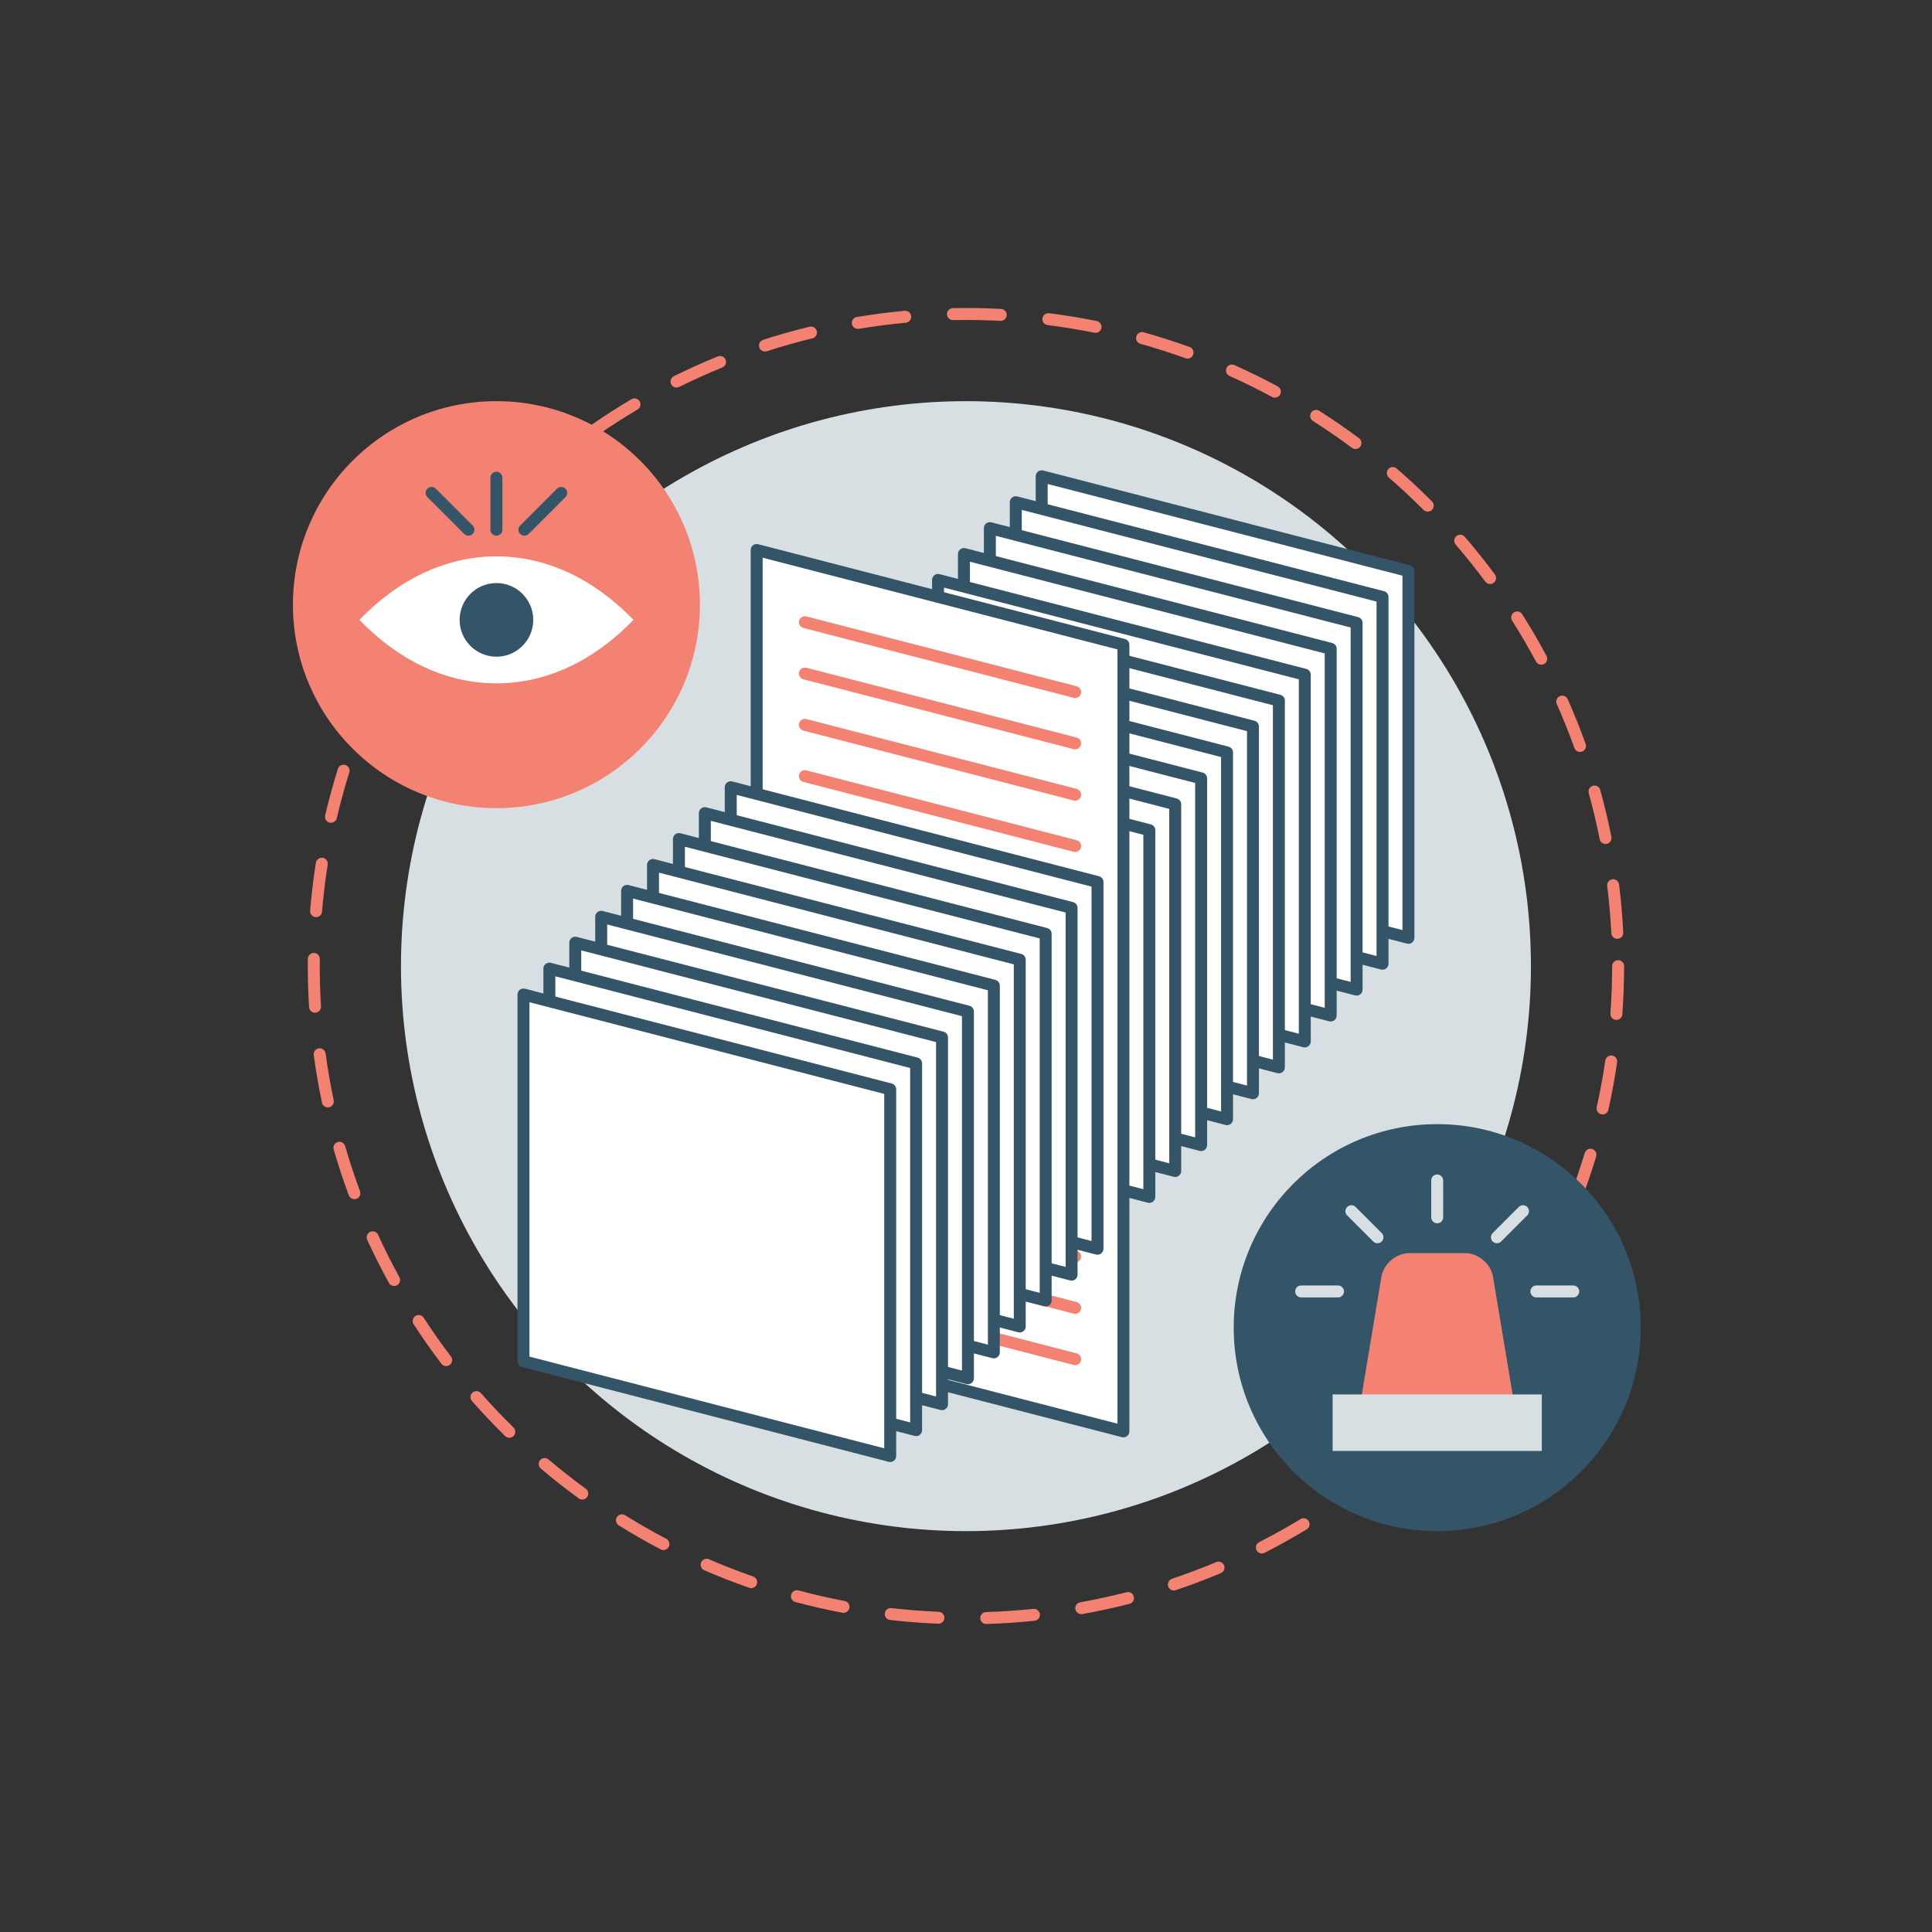 <?xml version="1.0" encoding="utf-8"?>
<!-- Generator: Adobe Illustrator 16.0.0, SVG Export Plug-In . SVG Version: 6.00 Build 0)  -->
<!DOCTYPE svg PUBLIC "-//W3C//DTD SVG 1.1//EN" "http://www.w3.org/Graphics/SVG/1.1/DTD/svg11.dtd">
<svg version="1.1" id="Layer_1" xmlns="http://www.w3.org/2000/svg" xmlns:xlink="http://www.w3.org/1999/xlink" x="0px" y="0px"
	 width="401px" height="401px" viewBox="0 0 401 401" enable-background="new 0 0 401 401" xml:space="preserve">
<rect x="0" y="0" width="401" height="401" fill="#333333" stroke="none"/>
<g id="circles">
	<g>
		<path fill="#F48272" d="M204.7,337.072c-0.668,0-1.22-0.531-1.24-1.203c-0.021-0.686,0.519-1.258,1.203-1.277
			c3.27-0.102,6.569-0.321,9.81-0.657c0.669-0.062,1.292,0.424,1.362,1.106c0.069,0.683-0.424,1.291-1.106,1.361
			c-3.299,0.343-6.659,0.566-9.989,0.668C204.726,337.072,204.714,337.072,204.7,337.072z M194.778,337.018
			c-0.018,0-0.034,0-0.054-0.001c-3.327-0.137-6.687-0.401-9.98-0.778c-0.683-0.078-1.171-0.692-1.092-1.375
			c0.077-0.68,0.702-1.174,1.373-1.09c3.236,0.371,6.535,0.627,9.804,0.762c0.685,0.03,1.218,0.607,1.188,1.294
			C195.988,336.496,195.439,337.018,194.778,337.018z M224.426,335.025c-0.589,0-1.112-0.422-1.219-1.021
			c-0.122-0.676,0.329-1.319,1.003-1.438c3.214-0.574,6.447-1.275,9.605-2.083c0.667-0.171,1.343,0.229,1.512,0.896
			c0.169,0.664-0.231,1.34-0.896,1.508c-3.22,0.822-6.512,1.538-9.786,2.122C224.572,335.02,224.499,335.025,224.426,335.025z
			 M175.078,334.755c-0.077,0-0.156-0.009-0.233-0.021c-3.266-0.619-6.549-1.37-9.764-2.229c-0.662-0.181-1.056-0.857-0.878-1.521
			c0.178-0.662,0.861-1.047,1.521-0.879c3.155,0.846,6.379,1.582,9.585,2.191c0.673,0.127,1.114,0.776,0.986,1.448
			C176.183,334.34,175.662,334.755,175.078,334.755z M243.641,330.113c-0.519,0-1.003-0.328-1.177-0.846
			c-0.219-0.65,0.133-1.354,0.781-1.572c3.087-1.037,6.177-2.204,9.187-3.47c0.634-0.267,1.359,0.032,1.624,0.665
			c0.267,0.632-0.031,1.356-0.662,1.624c-3.065,1.288-6.214,2.478-9.356,3.534C243.904,330.094,243.771,330.113,243.641,330.113z
			 M155.917,329.628c-0.137,0-0.272-0.022-0.408-0.07c-3.139-1.094-6.281-2.32-9.339-3.647c-0.629-0.271-0.918-1.003-0.646-1.63
			c0.272-0.631,1.004-0.924,1.634-0.646c3.002,1.301,6.087,2.506,9.168,3.58c0.647,0.227,0.988,0.934,0.764,1.581
			C156.911,329.305,156.431,329.628,155.917,329.628z M261.905,322.435c-0.451,0-0.887-0.246-1.104-0.678
			c-0.312-0.61-0.07-1.358,0.541-1.669c2.908-1.483,5.795-3.095,8.584-4.783c0.586-0.356,1.35-0.168,1.705,0.418
			c0.354,0.587,0.169,1.35-0.418,1.705c-2.841,1.721-5.781,3.358-8.744,4.871C262.287,322.39,262.096,322.435,261.905,322.435z
			 M137.704,321.726c-0.195,0-0.394-0.044-0.576-0.143c-2.946-1.545-5.873-3.221-8.697-4.979c-0.583-0.361-0.762-1.127-0.397-1.709
			c0.362-0.583,1.129-0.76,1.709-0.4c2.772,1.729,5.646,3.371,8.538,4.89c0.607,0.319,0.843,1.067,0.523,1.677
			C138.582,321.484,138.149,321.726,137.704,321.726z M278.857,312.157c-0.389,0-0.771-0.181-1.012-0.521
			c-0.397-0.559-0.268-1.334,0.292-1.731c2.657-1.891,5.28-3.904,7.798-5.986c0.526-0.437,1.311-0.362,1.746,0.164
			c0.438,0.529,0.364,1.312-0.164,1.748c-2.562,2.121-5.234,4.173-7.941,6.099C279.357,312.085,279.106,312.157,278.857,312.157z
			 M120.854,311.241c-0.255,0-0.51-0.075-0.73-0.235c-2.691-1.962-5.342-4.046-7.876-6.193c-0.522-0.442-0.587-1.225-0.145-1.748
			c0.441-0.524,1.226-0.587,1.75-0.146c2.487,2.109,5.09,4.155,7.732,6.082c0.554,0.402,0.675,1.179,0.271,1.732
			C121.614,311.065,121.235,311.241,120.854,311.241z M294.136,299.516c-0.325,0-0.65-0.129-0.896-0.386
			c-0.475-0.493-0.458-1.279,0.036-1.754c2.359-2.259,4.662-4.635,6.85-7.059c0.461-0.51,1.245-0.549,1.754-0.091
			c0.509,0.459,0.55,1.245,0.091,1.753c-2.228,2.47-4.573,4.888-6.975,7.188C294.755,299.399,294.444,299.516,294.136,299.516z
			 M105.715,298.421c-0.313,0-0.627-0.117-0.87-0.354c-2.376-2.333-4.694-4.779-6.889-7.271c-0.453-0.514-0.403-1.299,0.11-1.752
			c0.517-0.453,1.3-0.402,1.752,0.111c2.153,2.447,4.431,4.848,6.767,7.137c0.487,0.479,0.496,1.269,0.017,1.756
			C106.358,298.295,106.036,298.421,105.715,298.421z M307.419,284.782c-0.267,0-0.532-0.085-0.76-0.26
			c-0.541-0.423-0.641-1.202-0.22-1.743c2.007-2.581,3.941-5.268,5.75-7.981c0.38-0.571,1.151-0.726,1.723-0.345
			c0.569,0.379,0.725,1.148,0.344,1.721c-1.843,2.767-3.812,5.5-5.854,8.13C308.155,284.617,307.79,284.782,307.419,284.782z
			 M92.604,283.539c-0.375,0-0.745-0.169-0.988-0.492c-2.013-2.647-3.949-5.404-5.76-8.188c-0.373-0.575-0.209-1.345,0.365-1.718
			s1.343-0.211,1.717,0.364c1.776,2.732,3.679,5.439,5.654,8.042c0.413,0.547,0.308,1.323-0.238,1.739
			C93.129,283.457,92.866,283.539,92.604,283.539z M318.421,268.268c-0.207,0-0.416-0.054-0.609-0.162
			c-0.598-0.336-0.808-1.092-0.471-1.689c1.606-2.846,3.129-5.787,4.521-8.74c0.294-0.618,1.032-0.884,1.652-0.594
			c0.62,0.293,0.884,1.033,0.593,1.652c-1.418,3.008-2.968,6.002-4.605,8.902C319.273,268.041,318.853,268.268,318.421,268.268z
			 M81.803,266.914c-0.438,0-0.862-0.231-1.088-0.645c-1.602-2.911-3.114-5.919-4.498-8.939c-0.285-0.621-0.011-1.356,0.612-1.645
			c0.627-0.281,1.358-0.014,1.646,0.611c1.357,2.965,2.844,5.919,4.415,8.776c0.33,0.6,0.11,1.354-0.489,1.687
			C82.21,266.865,82.006,266.914,81.803,266.914z M326.89,250.311c-0.146,0-0.3-0.026-0.445-0.082
			c-0.641-0.246-0.958-0.965-0.714-1.604c1.175-3.056,2.248-6.188,3.188-9.312c0.197-0.658,0.892-1.026,1.547-0.831
			c0.657,0.197,1.028,0.891,0.83,1.547c-0.959,3.184-2.052,6.375-3.247,9.488C327.857,250.008,327.388,250.311,326.89,250.311z
			 M73.556,248.895c-0.505,0-0.979-0.308-1.164-0.808c-1.156-3.113-2.211-6.313-3.138-9.513c-0.19-0.657,0.188-1.347,0.848-1.535
			c0.657-0.195,1.348,0.188,1.536,0.847c0.909,3.14,1.945,6.278,3.08,9.337c0.239,0.643-0.089,1.356-0.73,1.597
			C73.845,248.871,73.698,248.895,73.556,248.895z M332.622,231.311c-0.09,0-0.181-0.012-0.271-0.029
			c-0.668-0.149-1.09-0.812-0.94-1.479c0.707-3.183,1.307-6.436,1.778-9.671c0.103-0.677,0.727-1.147,1.408-1.049
			c0.68,0.102,1.148,0.73,1.05,1.41c-0.482,3.294-1.094,6.607-1.814,9.848C333.704,230.917,333.19,231.311,332.622,231.311z
			 M68.04,229.846c-0.573,0-1.09-0.402-1.212-0.986c-0.688-3.26-1.262-6.578-1.704-9.867c-0.092-0.68,0.385-1.305,1.063-1.396
			c0.675-0.1,1.304,0.385,1.396,1.062c0.436,3.229,0.998,6.487,1.673,9.688c0.142,0.671-0.287,1.33-0.958,1.469
			C68.212,229.836,68.125,229.846,68.04,229.846z M335.496,211.689c-0.031,0-0.062-0.002-0.094-0.004
			c-0.683-0.052-1.194-0.646-1.146-1.328c0.235-3.244,0.354-6.55,0.354-9.824c0-0.686,0.557-1.242,1.242-1.242
			s1.242,0.558,1.242,1.242c0,3.334-0.123,6.699-0.363,10.004C336.684,211.19,336.14,211.689,335.496,211.689z M65.384,210.193
			c-0.65,0-1.197-0.507-1.237-1.164c-0.172-2.807-0.26-5.666-0.26-8.496c0-0.508,0.001-1.014,0.007-1.516
			c0.009-0.685,0.562-1.23,1.242-1.23c0.005,0,0.009,0,0.014,0c0.687,0.01,1.234,0.571,1.229,1.256
			c-0.006,0.496-0.009,0.99-0.009,1.49c0,2.779,0.088,5.586,0.256,8.343c0.043,0.684-0.479,1.272-1.162,1.313
			C65.435,210.191,65.409,210.193,65.384,210.193z M335.677,194.859c-0.656,0-1.205-0.517-1.237-1.18
			c-0.166-3.27-0.452-6.562-0.852-9.793c-0.085-0.683,0.398-1.302,1.079-1.387c0.681-0.081,1.299,0.4,1.384,1.081
			c0.407,3.289,0.698,6.646,0.866,9.974c0.035,0.686-0.492,1.268-1.177,1.303C335.718,194.857,335.698,194.859,335.677,194.859z
			 M65.604,190.359c-0.034,0-0.068,0-0.104-0.004c-0.684-0.058-1.189-0.654-1.133-1.339c0.276-3.323,0.68-6.669,1.196-9.944
			c0.106-0.676,0.749-1.139,1.421-1.032c0.677,0.108,1.14,0.743,1.03,1.421c-0.508,3.217-0.902,6.5-1.174,9.763
			C66.784,189.869,66.242,190.359,65.604,190.359z M333.238,175.178c-0.578,0-1.099-0.408-1.215-0.999
			c-0.638-3.204-1.403-6.422-2.275-9.563c-0.183-0.66,0.205-1.344,0.864-1.527c0.663-0.184,1.345,0.203,1.527,0.863
			c0.888,3.201,1.668,6.479,2.316,9.742c0.136,0.674-0.302,1.327-0.975,1.461C333.401,175.172,333.319,175.178,333.238,175.178z
			 M68.695,170.771c-0.095,0-0.188-0.011-0.283-0.032c-0.667-0.157-1.081-0.825-0.927-1.491c0.761-3.239,1.65-6.489,2.644-9.659
			c0.205-0.653,0.897-1.02,1.557-0.812c0.653,0.205,1.02,0.901,0.812,1.557c-0.978,3.112-1.851,6.303-2.595,9.482
			C69.769,170.386,69.258,170.771,68.695,170.771z M327.94,156.067c-0.509,0-0.985-0.315-1.168-0.821
			c-1.102-3.073-2.332-6.141-3.653-9.117c-0.277-0.627,0.005-1.358,0.63-1.639c0.629-0.279,1.359,0.004,1.64,0.631
			c1.346,3.032,2.598,6.156,3.721,9.285c0.231,0.646-0.104,1.355-0.748,1.587C328.221,156.043,328.079,156.067,327.94,156.067z
			 M74.636,151.836c-0.152,0-0.307-0.026-0.458-0.087c-0.638-0.253-0.949-0.974-0.695-1.611c1.229-3.093,2.586-6.179,4.041-9.175
			c0.301-0.615,1.042-0.875,1.659-0.572c0.617,0.298,0.874,1.042,0.574,1.657c-1.427,2.939-2.762,5.972-3.967,9.006
			C75.597,151.54,75.129,151.836,74.636,151.836z M319.897,137.959c-0.442,0-0.871-0.235-1.095-0.654
			c-1.54-2.872-3.206-5.729-4.954-8.486c-0.367-0.577-0.195-1.345,0.383-1.713c0.578-0.366,1.347-0.196,1.713,0.385
			c1.781,2.809,3.479,5.716,5.045,8.644c0.324,0.605,0.098,1.355-0.507,1.683C320.295,137.914,320.095,137.959,319.897,137.959z
			 M83.302,133.979c-0.211,0-0.426-0.057-0.621-0.168c-0.594-0.346-0.795-1.105-0.451-1.695c1.67-2.881,3.466-5.734,5.341-8.479
			c0.389-0.568,1.159-0.709,1.726-0.326c0.566,0.388,0.712,1.159,0.326,1.727c-1.842,2.694-3.605,5.496-5.244,8.323
			C84.146,133.756,83.729,133.979,83.302,133.979z M309.282,121.217c-0.382,0-0.755-0.174-0.997-0.502
			c-1.944-2.621-4.011-5.202-6.143-7.68c-0.447-0.519-0.389-1.302,0.131-1.75c0.52-0.447,1.303-0.389,1.75,0.131
			c2.17,2.521,4.275,5.15,6.254,7.818c0.408,0.551,0.293,1.328-0.258,1.738C309.798,121.137,309.539,121.217,309.282,121.217z
			 M94.485,117.584c-0.271,0-0.543-0.087-0.771-0.27c-0.537-0.428-0.626-1.207-0.198-1.742c2.069-2.606,4.263-5.165,6.518-7.609
			c0.465-0.506,1.25-0.532,1.754-0.069c0.504,0.465,0.534,1.251,0.069,1.754c-2.211,2.397-4.364,4.912-6.397,7.469
			C95.212,117.424,94.852,117.584,94.485,117.584z M296.337,106.189c-0.318,0-0.637-0.121-0.879-0.364
			c-2.308-2.313-4.729-4.572-7.195-6.707c-0.518-0.448-0.572-1.231-0.124-1.751c0.446-0.516,1.23-0.576,1.75-0.125
			c2.511,2.176,4.978,4.473,7.327,6.829c0.484,0.486,0.48,1.272-0.002,1.756C296.971,106.068,296.653,106.189,296.337,106.189z
			 M107.933,102.998c-0.332,0-0.662-0.131-0.906-0.391c-0.469-0.5-0.442-1.285,0.059-1.756c2.422-2.27,4.962-4.481,7.55-6.576
			c0.533-0.432,1.312-0.351,1.746,0.184c0.43,0.533,0.348,1.314-0.186,1.745c-2.542,2.059-5.035,4.231-7.415,6.46
			C108.542,102.887,108.236,102.998,107.933,102.998z M281.341,93.199c-0.259,0-0.52-0.08-0.74-0.246
			c-2.618-1.951-5.343-3.832-8.097-5.59c-0.577-0.368-0.747-1.137-0.38-1.714c0.37-0.577,1.137-0.747,1.715-0.378
			c2.806,1.789,5.578,3.703,8.244,5.69c0.549,0.41,0.662,1.188,0.253,1.736C282.094,93.027,281.718,93.199,281.341,93.199z
			 M123.351,90.525c-0.393,0-0.779-0.187-1.021-0.531c-0.391-0.563-0.251-1.338,0.312-1.729c2.728-1.896,5.562-3.713,8.424-5.404
			c0.591-0.348,1.351-0.154,1.699,0.436c0.351,0.592,0.153,1.353-0.436,1.701c-2.812,1.662-5.594,3.447-8.272,5.308
			C123.842,90.453,123.596,90.525,123.351,90.525z M264.607,82.531c-0.197,0-0.398-0.048-0.589-0.148
			c-2.878-1.551-5.85-3.016-8.827-4.346c-0.626-0.281-0.905-1.016-0.626-1.641c0.279-0.627,1.015-0.906,1.64-0.627
			c3.033,1.356,6.06,2.849,8.991,4.428c0.604,0.325,0.83,1.078,0.506,1.682C265.478,82.295,265.049,82.531,264.607,82.531z
			 M140.415,80.439c-0.456,0-0.896-0.254-1.113-0.69c-0.304-0.613-0.054-1.357,0.561-1.665c2.983-1.477,6.052-2.86,9.121-4.111
			c0.634-0.26,1.359,0.046,1.617,0.682c0.259,0.634-0.047,1.357-0.682,1.616c-3.014,1.229-6.026,2.588-8.953,4.039
			C140.788,80.396,140.601,80.439,140.415,80.439z M246.486,74.427c-0.139,0-0.28-0.022-0.422-0.074
			c-3.072-1.109-6.224-2.119-9.363-2.996c-0.66-0.186-1.047-0.869-0.861-1.53c0.185-0.659,0.868-1.044,1.531-0.86
			c3.196,0.896,6.406,1.922,9.538,3.053c0.644,0.232,0.979,0.944,0.744,1.591C247.472,74.112,246.993,74.427,246.486,74.427z
			 M158.774,72.961c-0.524,0-1.012-0.334-1.181-0.858c-0.211-0.651,0.146-1.354,0.798-1.562c3.168-1.024,6.409-1.944,9.637-2.73
			c0.666-0.165,1.336,0.248,1.5,0.912c0.161,0.666-0.247,1.338-0.91,1.5c-3.17,0.771-6.354,1.674-9.46,2.68
			C159.03,72.941,158.9,72.961,158.774,72.961z M227.388,69.084c-0.082,0-0.164-0.012-0.247-0.024
			c-3.198-0.646-6.462-1.181-9.702-1.588c-0.68-0.086-1.162-0.707-1.076-1.386c0.087-0.683,0.709-1.155,1.388-1.078
			c3.301,0.416,6.625,0.961,9.883,1.617c0.672,0.136,1.104,0.791,0.971,1.463C228.484,68.677,227.966,69.084,227.388,69.084z
			 M178.04,68.264c-0.597,0-1.121-0.432-1.224-1.037c-0.112-0.676,0.345-1.316,1.021-1.431c3.271-0.545,6.613-0.979,9.931-1.282
			c0.686-0.07,1.286,0.438,1.352,1.121c0.062,0.683-0.44,1.286-1.123,1.351c-3.255,0.302-6.537,0.724-9.75,1.262
			C178.177,68.258,178.108,68.264,178.04,68.264z M207.712,66.6c-0.022,0-0.043-0.001-0.064-0.001
			c-3.27-0.172-6.583-0.227-9.835-0.161c-0.007,0-0.016,0-0.023,0c-0.674,0-1.228-0.541-1.24-1.218
			c-0.014-0.686,0.53-1.251,1.217-1.266c3.312-0.064,6.685-0.01,10.012,0.164c0.685,0.035,1.211,0.62,1.175,1.305
			C208.915,66.086,208.368,66.6,207.712,66.6z"/>
	</g>
	<g>
		<circle fill="#D7DFE2" cx="200.49" cy="200.533" r="117.267"/>
	</g>
</g>
<g id="papers">
	<g>
		<polygon fill="#FFFFFF" points="292.33,194.646 216.211,174.976 216.211,98.855 292.33,118.526 		"/>
		<path fill="#345568" d="M292.33,195.891c-0.104,0-0.207-0.017-0.311-0.041l-76.12-19.672c-0.549-0.144-0.932-0.637-0.932-1.202
			v-76.12c0-0.383,0.178-0.746,0.481-0.979c0.305-0.236,0.695-0.319,1.07-0.223l76.118,19.671c0.548,0.142,0.932,0.637,0.932,1.201
			v76.12c0,0.385-0.178,0.748-0.48,0.98C292.87,195.8,292.603,195.891,292.33,195.891z M217.451,174.014l73.638,19.03V119.49
			l-73.638-19.033V174.014L217.451,174.014z"/>
	</g>
	<g>
		<polygon fill="#FFFFFF" points="286.952,200.025 210.833,180.354 210.833,104.234 286.952,123.905 		"/>
		<path fill="#345568" d="M286.952,201.268c-0.104,0-0.207-0.016-0.312-0.041l-76.119-19.671c-0.549-0.142-0.932-0.637-0.932-1.202
			v-76.119c0-0.385,0.178-0.746,0.481-0.98c0.304-0.235,0.696-0.319,1.069-0.221l76.12,19.67c0.548,0.143,0.93,0.637,0.93,1.202
			v76.12c0,0.385-0.176,0.744-0.479,0.979C287.492,201.178,287.225,201.268,286.952,201.268z M212.073,179.393l73.639,19.03v-73.557
			l-73.639-19.032V179.393z"/>
	</g>
	<g>
		<polygon fill="#FFFFFF" points="281.574,205.404 205.454,185.732 205.454,109.613 281.574,129.285 		"/>
		<path fill="#345568" d="M281.574,206.645c-0.104,0-0.208-0.014-0.312-0.039l-76.118-19.673c-0.549-0.143-0.932-0.636-0.932-1.2
			v-76.119c0-0.385,0.178-0.748,0.48-0.982c0.305-0.235,0.696-0.317,1.069-0.221l76.12,19.672c0.549,0.143,0.932,0.637,0.932,1.203
			v76.119c0,0.384-0.178,0.744-0.48,0.979C282.113,206.555,281.847,206.645,281.574,206.645z M206.696,184.77l73.638,19.033v-73.558
			l-73.638-19.031V184.77L206.696,184.77z"/>
	</g>
	<g>
		<polygon fill="#FFFFFF" points="276.196,210.781 200.076,191.109 200.076,114.99 276.196,134.663 		"/>
		<path fill="#345568" d="M276.196,212.021c-0.104,0-0.207-0.013-0.311-0.039l-76.119-19.672c-0.549-0.143-0.932-0.637-0.932-1.201
			V114.99c0-0.383,0.178-0.746,0.479-0.982c0.306-0.233,0.698-0.315,1.071-0.219l76.12,19.671c0.548,0.143,0.931,0.637,0.931,1.203
			v76.118c0,0.385-0.177,0.746-0.48,0.982C276.735,211.934,276.469,212.021,276.196,212.021z M201.317,190.148l73.639,19.031
			v-73.558l-73.639-19.03V190.148L201.317,190.148z"/>
	</g>
	<g>
		<polygon fill="#FFFFFF" points="270.818,216.16 194.698,196.488 194.698,120.369 270.818,140.039 		"/>
		<path fill="#345568" d="M270.818,217.402c-0.104,0-0.208-0.015-0.31-0.041l-76.12-19.672c-0.55-0.144-0.932-0.636-0.932-1.201
			v-76.119c0-0.385,0.178-0.748,0.48-0.981c0.305-0.235,0.697-0.318,1.07-0.22l76.12,19.67c0.548,0.143,0.93,0.637,0.93,1.201
			v76.121c0,0.383-0.177,0.744-0.479,0.979C271.358,217.312,271.09,217.402,270.818,217.402z M195.94,195.527l73.638,19.029v-73.556
			l-73.638-19.03V195.527z"/>
	</g>
	<g>
		<polygon fill="#FFFFFF" points="265.44,221.539 189.32,201.865 189.32,125.744 265.44,145.417 		"/>
		<path fill="#345568" d="M265.44,222.779c-0.104,0-0.207-0.014-0.311-0.041l-76.119-19.671c-0.549-0.142-0.931-0.635-0.931-1.202
			v-76.121c0-0.381,0.178-0.744,0.48-0.979c0.302-0.236,0.695-0.318,1.069-0.224l76.12,19.673c0.548,0.143,0.931,0.637,0.931,1.201
			v76.122c0,0.383-0.179,0.744-0.48,0.979C265.979,222.688,265.712,222.779,265.44,222.779z M190.562,200.904l73.639,19.031v-73.558
			l-73.639-19.029V200.904L190.562,200.904z"/>
	</g>
	<g>
		<polygon fill="#FFFFFF" points="260.062,226.916 183.943,207.244 183.943,131.123 260.062,150.796 		"/>
		<path fill="#345568" d="M260.062,228.156c-0.104,0-0.207-0.013-0.309-0.039l-76.121-19.672c-0.547-0.141-0.931-0.637-0.931-1.201
			v-76.121c0-0.383,0.178-0.744,0.48-0.979c0.303-0.236,0.697-0.318,1.069-0.222l76.12,19.672c0.548,0.143,0.931,0.638,0.931,1.202
			v76.12c0,0.384-0.177,0.744-0.48,0.98C260.602,228.066,260.334,228.156,260.062,228.156z M185.185,206.283l73.637,19.031v-73.56
			l-73.637-19.028V206.283z"/>
	</g>
	<g>
		<polygon fill="#FFFFFF" points="254.685,232.294 178.564,212.623 178.564,136.502 254.685,156.174 		"/>
		<path fill="#345568" d="M254.685,233.533c-0.104,0-0.209-0.012-0.311-0.037l-76.119-19.673c-0.549-0.141-0.933-0.636-0.933-1.2
			v-76.121c0-0.383,0.179-0.746,0.48-0.979c0.304-0.236,0.697-0.32,1.071-0.223l76.12,19.673c0.548,0.143,0.93,0.637,0.93,1.201
			v76.12c0,0.385-0.178,0.745-0.481,0.98C255.224,233.445,254.956,233.533,254.685,233.533z M179.806,211.66l73.638,19.031v-73.558
			l-73.638-19.028V211.66z"/>
	</g>
	<g>
		<polygon fill="#FFFFFF" points="249.306,237.672 173.186,218 173.186,141.881 249.306,161.552 		"/>
		<path fill="#345568" d="M249.306,238.912c-0.104,0-0.207-0.013-0.31-0.039l-76.122-19.672c-0.548-0.141-0.931-0.637-0.931-1.201
			v-76.119c0-0.385,0.179-0.747,0.481-0.981c0.303-0.235,0.696-0.316,1.07-0.221l76.12,19.673c0.548,0.142,0.932,0.636,0.932,1.201
			v76.119c0,0.385-0.179,0.746-0.482,0.98C249.846,238.823,249.578,238.912,249.306,238.912z M174.427,217.039l73.639,19.031
			v-73.559l-73.639-19.028V217.039z"/>
	</g>
	<g>
		<polygon fill="#FFFFFF" points="243.929,243.05 167.809,223.379 167.809,147.258 243.929,166.929 		"/>
		<path fill="#345568" d="M243.929,244.291c-0.104,0-0.207-0.013-0.311-0.039l-76.121-19.672c-0.548-0.141-0.932-0.635-0.932-1.201
			v-76.121c0-0.383,0.178-0.744,0.48-0.979c0.305-0.235,0.696-0.316,1.071-0.22l76.119,19.671c0.549,0.141,0.932,0.636,0.932,1.2
			v76.12c0,0.386-0.179,0.745-0.481,0.98C244.467,244.201,244.201,244.291,243.929,244.291z M169.048,222.417l73.64,19.03v-73.555
			l-73.64-19.032V222.417z"/>
	</g>
	<g>
		<polygon fill="#FFFFFF" points="238.55,248.428 162.43,228.758 162.43,152.637 238.55,172.307 		"/>
		<path fill="#345568" d="M238.55,249.668c-0.104,0-0.207-0.012-0.311-0.039l-76.121-19.672c-0.549-0.141-0.932-0.635-0.932-1.199
			v-76.12c0-0.386,0.18-0.746,0.481-0.982c0.304-0.232,0.697-0.316,1.069-0.219l76.121,19.67c0.549,0.143,0.932,0.637,0.932,1.201
			v76.121c0,0.385-0.179,0.745-0.481,0.98C239.09,249.579,238.822,249.668,238.55,249.668z M163.669,227.795l73.641,19.031V173.27
			l-73.641-19.03V227.795z"/>
	</g>
	<g id="Big_x5F_paper">
		<g>
			<polygon fill="#FFFFFF" points="233.173,297.096 157.052,277.425 157.052,114.155 233.173,133.826 			"/>
			<path fill="#345568" d="M233.173,298.338c-0.104,0-0.209-0.014-0.312-0.041l-76.119-19.671c-0.549-0.142-0.932-0.637-0.932-1.2
				V114.155c0-0.384,0.177-0.747,0.48-0.981s0.697-0.317,1.069-0.219l76.121,19.671c0.548,0.142,0.932,0.637,0.932,1.2v163.271
				c0,0.385-0.18,0.746-0.481,0.979C233.711,298.248,233.444,298.338,233.173,298.338z M158.292,276.463l73.64,19.031V134.789
				l-73.64-19.031V276.463z"/>
		</g>
		<g>
			<g>
				<path fill="#F48272" d="M223.157,144.882c-0.104,0-0.208-0.015-0.312-0.04l-56.089-14.493c-0.664-0.17-1.062-0.849-0.893-1.513
					c0.173-0.662,0.85-1.06,1.513-0.891l56.089,14.494c0.665,0.172,1.062,0.848,0.892,1.512
					C224.212,144.512,223.71,144.882,223.157,144.882z"/>
			</g>
			<g>
				<path fill="#F48272" d="M223.157,155.533c-0.104,0-0.208-0.014-0.312-0.041l-56.089-14.494c-0.664-0.17-1.062-0.847-0.893-1.51
					c0.173-0.664,0.85-1.062,1.513-0.892l56.089,14.492c0.665,0.174,1.062,0.849,0.892,1.515
					C224.212,155.162,223.71,155.533,223.157,155.533z"/>
			</g>
			<g>
				<path fill="#F48272" d="M223.157,166.186c-0.104,0-0.208-0.015-0.312-0.041l-56.089-14.494c-0.664-0.17-1.062-0.848-0.893-1.512
					c0.173-0.664,0.85-1.063,1.513-0.893l56.089,14.494c0.665,0.173,1.062,0.849,0.892,1.512
					C224.212,165.813,223.71,166.186,223.157,166.186z"/>
			</g>
			<g>
				<path fill="#F48272" d="M223.157,176.836c-0.104,0-0.208-0.014-0.312-0.041l-56.089-14.494c-0.664-0.17-1.062-0.848-0.893-1.512
					c0.173-0.662,0.85-1.059,1.513-0.891l56.089,14.494c0.665,0.172,1.062,0.848,0.892,1.512
					C224.212,176.465,223.71,176.836,223.157,176.836z"/>
			</g>
			<g>
				<path fill="#F48272" d="M223.157,187.484c-0.104,0-0.208-0.012-0.312-0.037l-56.089-14.495
					c-0.664-0.171-1.062-0.847-0.893-1.511c0.173-0.664,0.85-1.062,1.513-0.893l56.089,14.494c0.665,0.171,1.062,0.848,0.892,1.513
					C224.212,187.115,223.71,187.484,223.157,187.484z"/>
			</g>
			<g>
				<path fill="#F48272" d="M223.157,198.137c-0.104,0-0.208-0.013-0.312-0.039l-56.089-14.493
					c-0.664-0.171-1.062-0.849-0.893-1.514c0.173-0.663,0.85-1.062,1.513-0.892l56.089,14.495c0.665,0.171,1.062,0.848,0.892,1.511
					C224.212,197.767,223.71,198.137,223.157,198.137z"/>
			</g>
			<g>
				<path fill="#F48272" d="M223.157,208.789c-0.104,0-0.208-0.013-0.312-0.039l-56.089-14.494c-0.664-0.172-1.062-0.85-0.893-1.514
					c0.173-0.664,0.85-1.062,1.513-0.891l56.089,14.494c0.665,0.172,1.062,0.849,0.892,1.512
					C224.212,208.418,223.71,208.789,223.157,208.789z"/>
			</g>
			<g>
				<path fill="#F48272" d="M223.157,219.439c-0.104,0-0.208-0.014-0.312-0.041l-56.089-14.493
					c-0.664-0.171-1.062-0.849-0.893-1.512c0.173-0.663,0.85-1.061,1.513-0.893l56.089,14.495c0.665,0.171,1.062,0.849,0.892,1.513
					C224.212,219.069,223.71,219.439,223.157,219.439z"/>
			</g>
			<g>
				<path fill="#F48272" d="M223.157,230.09c-0.104,0-0.208-0.012-0.312-0.039l-56.089-14.493c-0.664-0.171-1.062-0.85-0.893-1.513
					c0.173-0.664,0.85-1.061,1.513-0.891l56.089,14.494c0.665,0.171,1.062,0.848,0.892,1.511
					C224.212,229.72,223.71,230.09,223.157,230.09z"/>
			</g>
			<g>
				<path fill="#F48272" d="M223.157,240.742c-0.104,0-0.208-0.013-0.312-0.041l-56.089-14.493
					c-0.664-0.171-1.062-0.848-0.893-1.513c0.173-0.663,0.85-1.062,1.513-0.891l56.089,14.493c0.665,0.173,1.062,0.85,0.892,1.512
					C224.212,240.371,223.71,240.742,223.157,240.742z"/>
			</g>
			<g>
				<path fill="#F48272" d="M223.157,251.393c-0.104,0-0.208-0.013-0.312-0.039l-56.089-14.494c-0.664-0.171-1.062-0.85-0.893-1.513
					c0.173-0.662,0.85-1.063,1.513-0.893l56.089,14.494c0.665,0.172,1.062,0.85,0.892,1.512
					C224.212,251.022,223.71,251.393,223.157,251.393z"/>
			</g>
			<g>
				<path fill="#F48272" d="M223.157,262.043c-0.104,0-0.208-0.012-0.312-0.039l-56.089-14.492
					c-0.664-0.173-1.062-0.851-0.893-1.514c0.173-0.662,0.85-1.061,1.513-0.891l56.089,14.493c0.665,0.172,1.062,0.849,0.892,1.512
					C224.212,261.673,223.71,262.043,223.157,262.043z"/>
			</g>
			<g>
				<path fill="#F48272" d="M223.157,272.695c-0.104,0-0.208-0.015-0.312-0.041l-56.089-14.492c-0.664-0.172-1.062-0.85-0.893-1.513
					c0.173-0.663,0.85-1.062,1.513-0.893l56.089,14.494c0.665,0.172,1.062,0.85,0.892,1.514
					C224.212,272.323,223.71,272.695,223.157,272.695z"/>
			</g>
			<g>
				<path fill="#F48272" d="M223.157,283.346c-0.104,0-0.208-0.014-0.312-0.04l-56.089-14.492c-0.664-0.172-1.062-0.852-0.893-1.515
					c0.173-0.662,0.85-1.062,1.513-0.892l56.089,14.495c0.665,0.171,1.062,0.849,0.892,1.511
					C224.212,282.975,223.71,283.346,223.157,283.346z"/>
			</g>
		</g>
	</g>
	<g>
		<polygon fill="#FFFFFF" points="227.794,259.185 151.673,239.512 151.673,163.393 227.794,183.063 		"/>
		<path fill="#345568" d="M227.794,260.424c-0.104,0-0.208-0.012-0.312-0.037l-76.12-19.674c-0.548-0.141-0.931-0.635-0.931-1.2
			v-76.119c0-0.383,0.179-0.746,0.481-0.982c0.303-0.233,0.696-0.317,1.068-0.219l76.122,19.672c0.547,0.141,0.932,0.636,0.932,1.2
			v76.121c0,0.382-0.179,0.745-0.481,0.979C228.334,260.336,228.066,260.424,227.794,260.424z M152.913,238.552l73.641,19.029
			v-73.556l-73.641-19.032V238.552z"/>
	</g>
	<g>
		<polygon fill="#FFFFFF" points="222.417,264.562 146.294,244.891 146.294,168.771 222.417,188.441 		"/>
		<path fill="#345568" d="M222.417,265.803c-0.105,0-0.209-0.014-0.312-0.038l-76.12-19.674c-0.548-0.141-0.932-0.635-0.932-1.2
			v-76.119c0-0.385,0.178-0.746,0.48-0.982c0.305-0.235,0.696-0.319,1.07-0.219l76.12,19.67c0.548,0.144,0.932,0.637,0.932,1.201
			v76.121c0,0.384-0.179,0.745-0.481,0.979C222.956,265.713,222.688,265.803,222.417,265.803z M147.536,243.93l73.64,19.028v-73.555
			l-73.64-19.032V243.93z"/>
	</g>
	<g>
		<polygon fill="#FFFFFF" points="217.038,269.94 140.917,250.268 140.917,174.148 217.038,193.819 		"/>
		<path fill="#345568" d="M217.038,271.182c-0.104,0-0.209-0.014-0.312-0.04l-76.12-19.671c-0.548-0.144-0.931-0.636-0.931-1.203
			v-76.119c0-0.383,0.179-0.745,0.481-0.98s0.694-0.317,1.069-0.221l76.121,19.672c0.547,0.142,0.93,0.635,0.93,1.2v76.121
			c0,0.384-0.178,0.745-0.479,0.979C217.578,271.092,217.311,271.182,217.038,271.182z M142.157,249.307l73.64,19.03v-73.556
			l-73.64-19.032V249.307z"/>
	</g>
	<g>
		<polygon fill="#FFFFFF" points="211.659,275.318 135.538,255.646 135.538,179.527 211.659,199.198 		"/>
		<path fill="#345568" d="M211.659,276.559c-0.104,0-0.207-0.014-0.312-0.038l-76.119-19.673c-0.548-0.142-0.932-0.636-0.932-1.201
			v-76.119c0-0.385,0.178-0.746,0.48-0.982c0.304-0.235,0.696-0.317,1.07-0.22l76.12,19.671c0.548,0.144,0.931,0.637,0.931,1.202
			v76.12c0,0.384-0.178,0.746-0.48,0.98C212.2,276.471,211.933,276.559,211.659,276.559z M136.779,254.686l73.641,19.03V200.16
			l-73.641-19.032V254.686z"/>
	</g>
	<g>
		<polygon fill="#FFFFFF" points="206.282,280.696 130.161,261.023 130.161,184.904 206.282,204.576 		"/>
		<path fill="#345568" d="M206.282,281.938c-0.104,0-0.21-0.014-0.312-0.038l-76.12-19.673c-0.547-0.144-0.931-0.638-0.931-1.203
			v-76.119c0-0.385,0.178-0.746,0.48-0.98c0.304-0.235,0.696-0.318,1.07-0.221l76.121,19.672c0.547,0.144,0.93,0.638,0.93,1.201
			v76.12c0,0.384-0.178,0.745-0.48,0.98C206.822,281.848,206.554,281.938,206.282,281.938z M131.402,260.063l73.64,19.027v-73.554
			l-73.64-19.032V260.063L131.402,260.063z"/>
	</g>
	<g>
		<polygon fill="#FFFFFF" points="200.903,286.075 124.782,266.402 124.782,190.282 200.903,209.953 		"/>
		<path fill="#345568" d="M200.903,287.316c-0.104,0-0.207-0.014-0.311-0.04l-76.12-19.673c-0.548-0.142-0.931-0.636-0.931-1.201
			v-76.12c0-0.384,0.178-0.745,0.48-0.98c0.303-0.234,0.695-0.318,1.07-0.221l76.12,19.673c0.548,0.142,0.931,0.636,0.931,1.199
			v76.122c0,0.383-0.178,0.745-0.48,0.979C201.444,287.227,201.177,287.316,200.903,287.316z M126.023,265.441l73.641,19.031
			v-73.558l-73.641-19.031V265.441L126.023,265.441z"/>
	</g>
	<g>
		<polygon fill="#FFFFFF" points="195.525,291.452 119.405,271.781 119.405,195.66 195.525,215.332 		"/>
		<path fill="#345568" d="M195.525,292.693c-0.104,0-0.207-0.013-0.31-0.039l-76.121-19.672c-0.547-0.144-0.931-0.637-0.931-1.201
			V195.66c0-0.384,0.178-0.745,0.48-0.979c0.303-0.236,0.695-0.319,1.069-0.222l76.12,19.672c0.549,0.142,0.932,0.636,0.932,1.201
			v76.12c0,0.385-0.178,0.746-0.48,0.981C196.066,292.604,195.798,292.693,195.525,292.693z M120.646,270.819l73.64,19.032v-73.559
			l-73.64-19.031V270.819z"/>
	</g>
	<g>
		<polygon fill="#FFFFFF" points="190.147,296.83 114.026,277.158 114.026,201.038 190.147,220.711 		"/>
		<path fill="#345568" d="M190.147,298.071c-0.104,0-0.207-0.014-0.31-0.039l-76.121-19.673c-0.548-0.141-0.931-0.635-0.931-1.201
			v-76.12c0-0.384,0.178-0.745,0.48-0.979c0.302-0.235,0.695-0.316,1.069-0.222l76.121,19.674c0.547,0.141,0.931,0.635,0.931,1.2
			v76.119c0,0.385-0.178,0.746-0.482,0.981C190.687,297.982,190.421,298.071,190.147,298.071z M115.268,276.197l73.641,19.031
			v-73.558l-73.641-19.028V276.197L115.268,276.197z"/>
	</g>
	<g>
		<polygon fill="#FFFFFF" points="184.77,302.209 108.649,282.537 108.649,206.418 184.77,226.088 		"/>
		<path fill="#345568" d="M184.77,303.449c-0.104,0-0.208-0.013-0.311-0.039l-76.121-19.672c-0.547-0.143-0.93-0.637-0.93-1.201
			v-76.119c0-0.386,0.178-0.748,0.48-0.981c0.303-0.234,0.695-0.317,1.068-0.222l76.123,19.673c0.546,0.143,0.93,0.637,0.93,1.2
			v76.121c0,0.385-0.178,0.746-0.482,0.98C185.31,303.361,185.042,303.449,184.77,303.449z M109.89,281.576l73.639,19.029V227.05
			L109.89,208.02V281.576L109.89,281.576z"/>
	</g>
</g>
<g id="eye">
	<g>
		<circle fill="#F48272" cx="103.037" cy="125.5" r="42.237"/>
	</g>
	<g>
		<g>
			<g>
				<path fill="#FFFFFF" d="M74.587,128.66c8.003,8.288,17.827,13.175,28.45,13.175s20.447-4.887,28.449-13.175
					c-8.002-8.291-17.826-13.178-28.449-13.178S82.59,120.369,74.587,128.66z"/>
			</g>
			<g>
				<circle fill="#345568" cx="103.038" cy="128.66" r="7.641"/>
			</g>
		</g>
		<g>
			<g>
				<path fill="#345568" d="M103.037,111.191c-0.686,0-1.241-0.558-1.241-1.239V99.148c0-0.687,0.557-1.242,1.241-1.242
					c0.684,0,1.24,0.557,1.24,1.242v10.804C104.278,110.635,103.722,111.191,103.037,111.191z"/>
			</g>
			<g>
				<path fill="#345568" d="M97.229,111.191c-0.317,0-0.636-0.121-0.878-0.363l-7.638-7.639c-0.486-0.486-0.486-1.271,0-1.756
					c0.484-0.484,1.27-0.484,1.754,0l7.639,7.641c0.486,0.483,0.486,1.271,0,1.754C97.864,111.07,97.546,111.191,97.229,111.191z"/>
			</g>
			<g>
				<path fill="#345568" d="M108.848,111.191c-0.318,0-0.636-0.121-0.877-0.363c-0.485-0.483-0.485-1.271,0-1.754l7.636-7.641
					c0.485-0.484,1.271-0.484,1.756,0c0.484,0.485,0.484,1.27,0,1.756l-7.638,7.639C109.482,111.07,109.164,111.191,108.848,111.191
					z"/>
			</g>
		</g>
	</g>
</g>
<g id="sirene">
	<g>
		<g>
			<circle fill="#345568" cx="298.302" cy="275.561" r="42.238"/>
		</g>
	</g>
	<g>
		<g>
			<path fill="#F48272" d="M314.111,290.37c0.451,2.706-1.425,4.919-4.166,4.919h-23.285c-2.742,0-4.617-2.213-4.166-4.919
				l4.227-25.356c0.453-2.708,3.064-4.921,5.808-4.921h11.55c2.742,0,5.355,2.213,5.808,4.921L314.111,290.37z"/>
		</g>
		<g>
			<rect x="276.591" y="289.423" fill="#D7DFE2" width="43.423" height="11.729"/>
		</g>
		<g>
			<g>
				<path fill="#D7DFE2" d="M298.301,253.905c-0.685,0-1.241-0.557-1.241-1.241v-7.656c0-0.684,0.558-1.239,1.241-1.239
					s1.241,0.557,1.241,1.239v7.656C299.542,253.349,298.985,253.905,298.301,253.905z"/>
			</g>
			<g>
				<g>
					<path fill="#D7DFE2" d="M326.539,269.287h-7.655c-0.687,0-1.241-0.555-1.241-1.24c0-0.684,0.557-1.241,1.241-1.241h7.655
						c0.685,0,1.238,0.559,1.238,1.241C327.778,268.732,327.224,269.287,326.539,269.287z"/>
				</g>
				<g>
					<path fill="#D7DFE2" d="M277.718,269.287h-7.655c-0.685,0-1.239-0.555-1.239-1.24c0-0.684,0.556-1.241,1.239-1.241h7.655
						c0.685,0,1.24,0.559,1.24,1.241C278.958,268.732,278.402,269.287,277.718,269.287z"/>
				</g>
			</g>
			<g>
				<path fill="#D7DFE2" d="M285.907,258.045c-0.318,0-0.638-0.12-0.88-0.362l-5.414-5.414c-0.483-0.484-0.483-1.271,0-1.754
					c0.486-0.484,1.271-0.484,1.757,0l5.414,5.414c0.482,0.483,0.482,1.27,0,1.754C286.542,257.925,286.224,258.045,285.907,258.045
					z"/>
			</g>
			<g>
				<path fill="#D7DFE2" d="M310.696,258.045c-0.316,0-0.634-0.12-0.877-0.362c-0.484-0.484-0.484-1.271,0-1.754l5.414-5.414
					c0.484-0.484,1.271-0.484,1.755,0c0.485,0.483,0.485,1.27,0,1.754l-5.413,5.414
					C311.332,257.925,311.014,258.045,310.696,258.045z"/>
			</g>
		</g>
	</g>
</g>
</svg>
